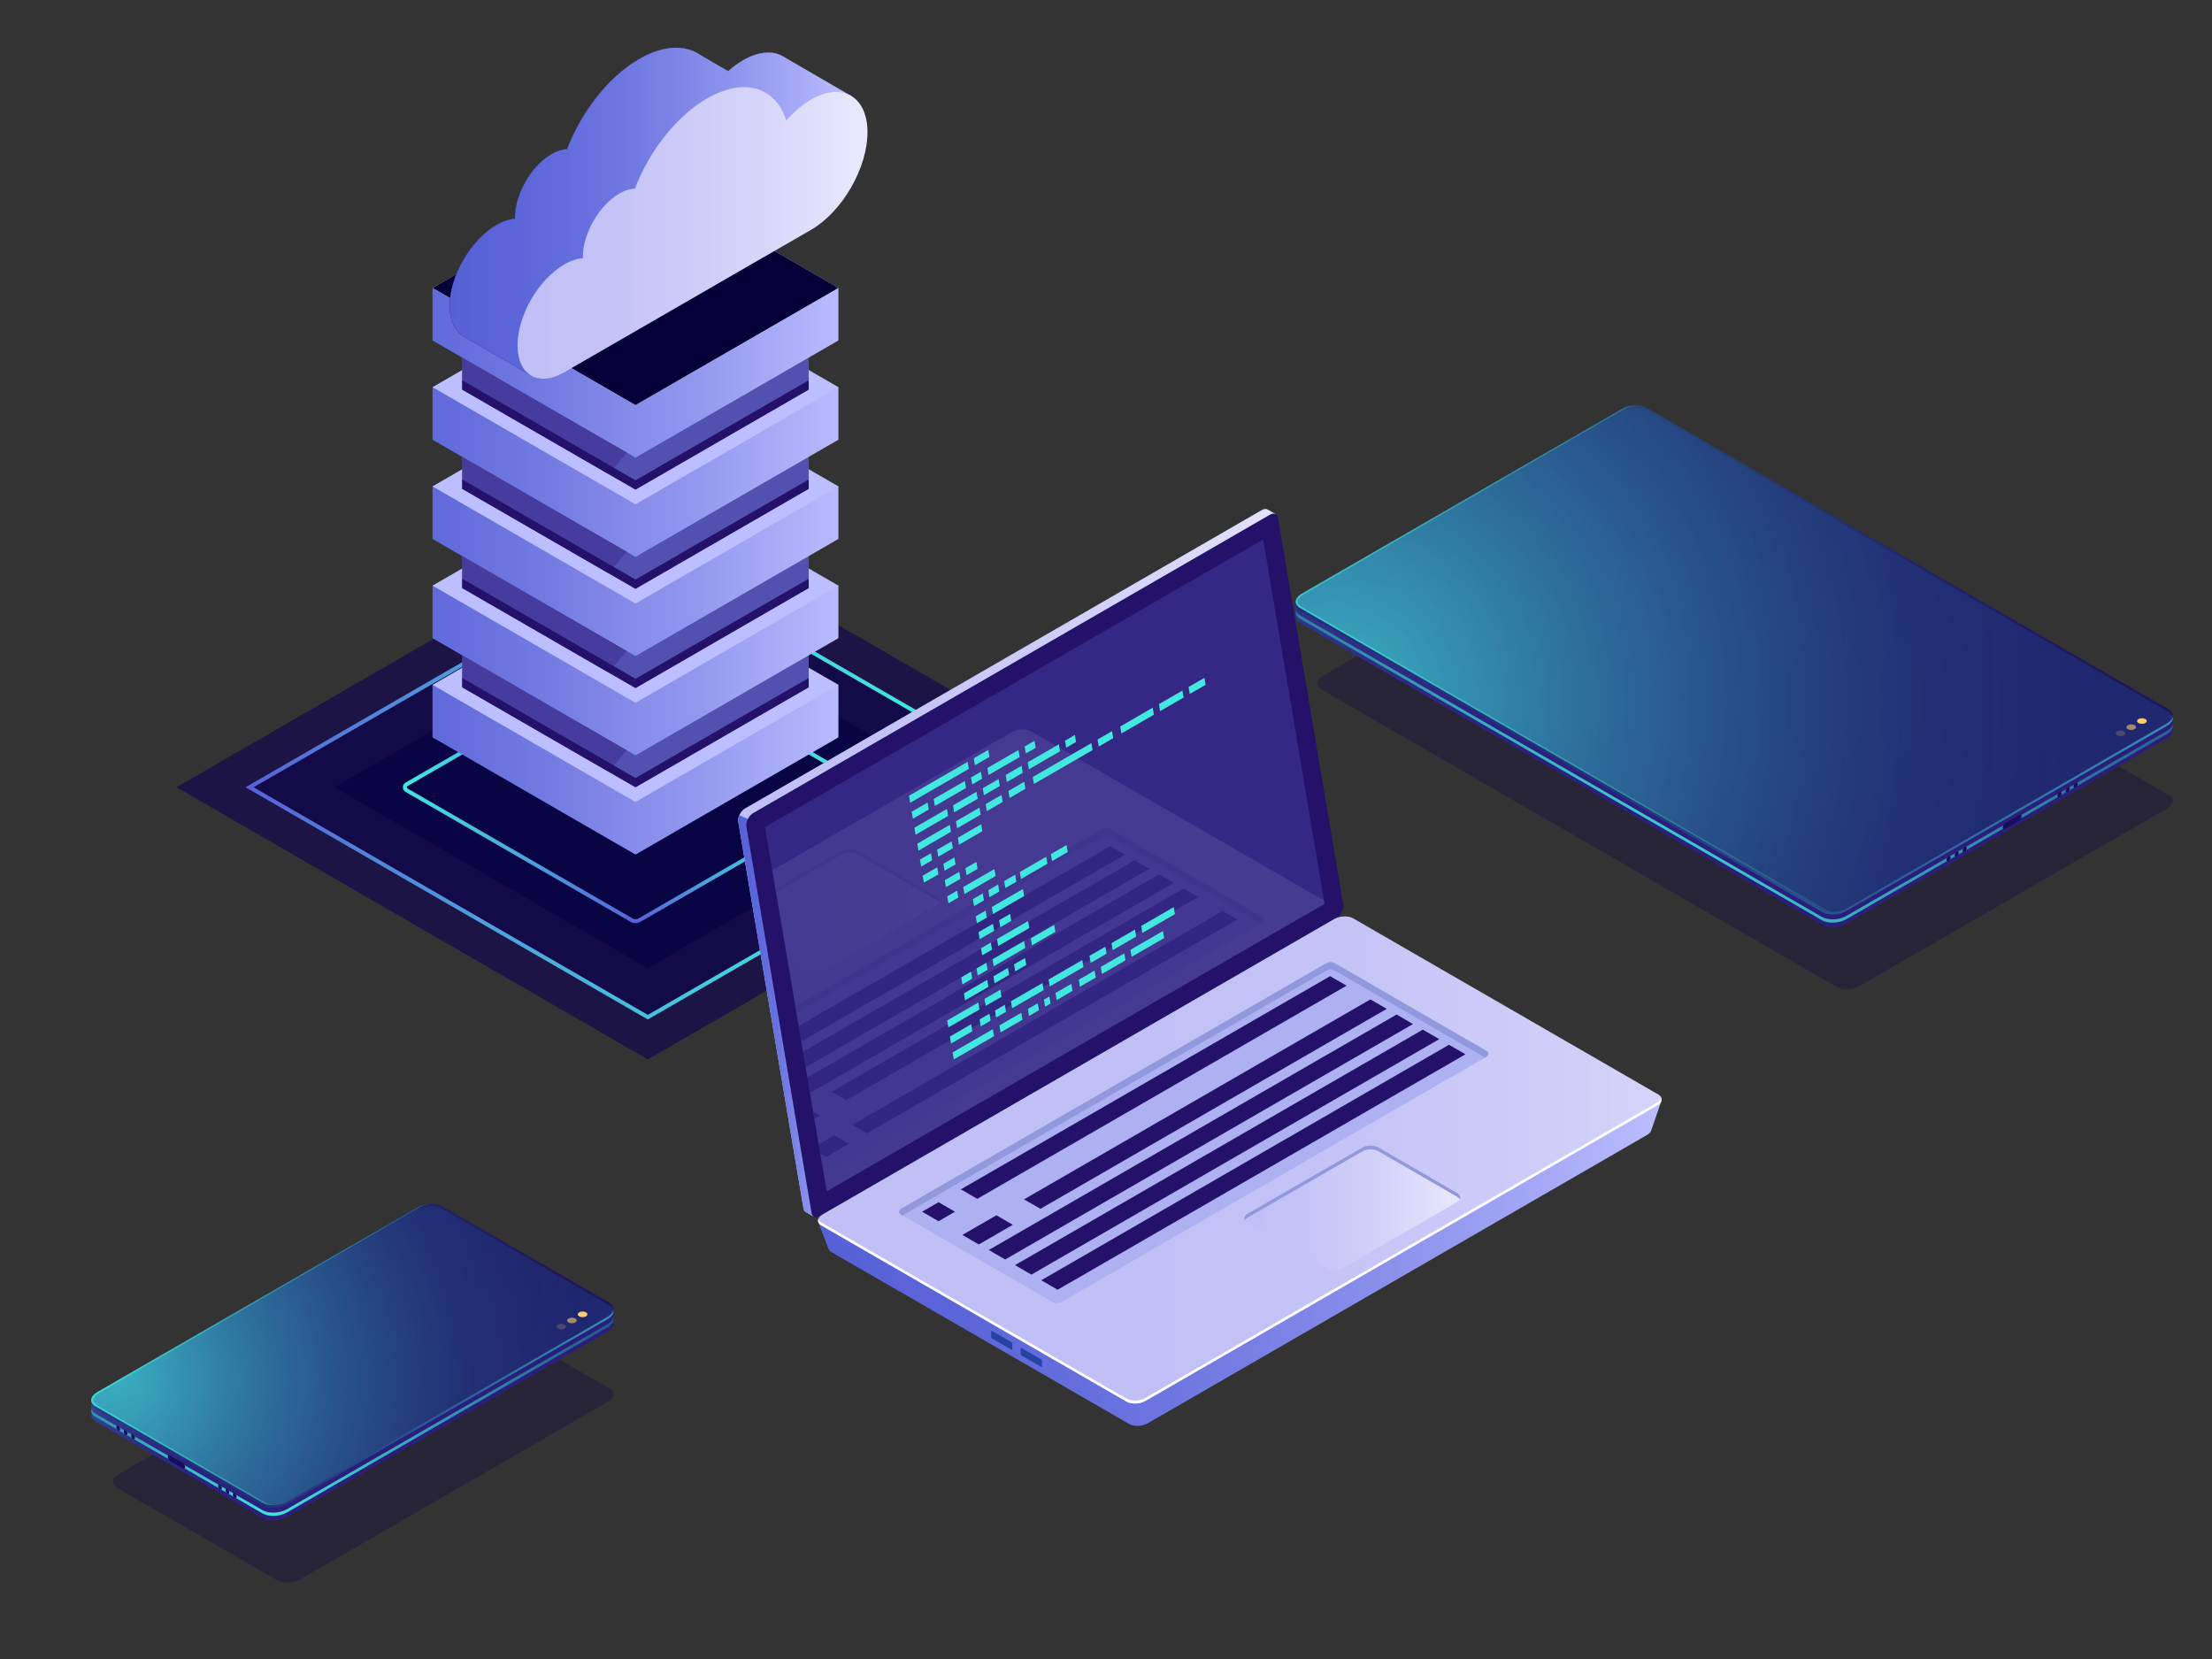 <?xml version="1.0" encoding="utf-8"?>
<!-- Generator: Adobe Illustrator 23.0.2, SVG Export Plug-In . SVG Version: 6.00 Build 0)  -->
<svg version="1.1" id="_x2014_ÎÓÈ_x5F_1" xmlns="http://www.w3.org/2000/svg" xmlns:xlink="http://www.w3.org/1999/xlink"
	 x="0px" y="0px" viewBox="0 0 600 450" style="enable-background:new 0 0 600 450;" xml:space="preserve">
<rect x="0" y="0" width="600" height="450" fill="#333333" stroke="none"/>
<style type="text/css">
	.st0{opacity:0.3;fill:#0B0244;enable-background:new    ;}
	.st1{fill:#312A91;}
	.st2{opacity:0.5;fill:url(#SVGID_1_);enable-background:new    ;}
	.st3{fill:url(#SVGID_2_);}
	.st4{opacity:0.7;fill:url(#SVGID_3_);enable-background:new    ;}
	.st5{opacity:0.4;}
	.st6{opacity:0.5;fill:url(#SVGID_4_);enable-background:new    ;}
	.st7{opacity:0.7;fill:url(#SVGID_5_);enable-background:new    ;}
	.st8{fill:#180D5B;}
	.st9{opacity:0.5;fill:url(#SVGID_6_);enable-background:new    ;}
	.st10{opacity:0.5;fill:url(#SVGID_7_);enable-background:new    ;}
	.st11{opacity:0.9;fill:url(#SVGID_8_);enable-background:new    ;}
	.st12{opacity:0.2;fill:#FCCC6B;enable-background:new    ;}
	.st13{opacity:0.6;fill:#FCCC6B;enable-background:new    ;}
	.st14{fill:#FCCC6B;}
	.st15{fill:#42E8E0;}
	.st16{opacity:0.67;}
	.st17{fill:#0F054C;}
	.st18{fill:url(#SVGID_9_);}
	.st19{opacity:0.9;}
	.st20{fill:#080344;}
	.st21{fill:url(#SVGID_10_);}
	.st22{fill:#BCBEFF;}
	.st23{fill:url(#SVGID_11_);}
	.st24{fill:#5351AF;}
	.st25{fill:url(#SVGID_12_);}
	.st26{fill:url(#SVGID_13_);}
	.st27{fill:url(#SVGID_14_);}
	.st28{fill:url(#SVGID_15_);}
	.st29{fill:#453C9E;}
	.st30{fill:#24126A;}
	.st31{fill:#FFFFFF;}
	.st32{fill:#050037;}
	.st33{fill:url(#SVGID_16_);}
	.st34{fill:url(#SVGID_17_);}
	.st35{fill:url(#SVGID_18_);}
	.st36{fill:url(#SVGID_19_);}
	.st37{opacity:0.5;fill:url(#SVGID_20_);enable-background:new    ;}
	.st38{fill:url(#SVGID_21_);}
	.st39{opacity:0.7;fill:url(#SVGID_22_);enable-background:new    ;}
	.st40{opacity:0.5;fill:url(#SVGID_23_);enable-background:new    ;}
	.st41{opacity:0.7;fill:url(#SVGID_24_);enable-background:new    ;}
	.st42{opacity:0.5;fill:url(#SVGID_25_);enable-background:new    ;}
	.st43{opacity:0.5;fill:url(#SVGID_26_);enable-background:new    ;}
	.st44{opacity:0.9;fill:url(#SVGID_27_);enable-background:new    ;}
	.st45{fill:url(#SVGID_28_);}
	.st46{fill:url(#SVGID_29_);}
	.st47{opacity:0.51;}
	.st48{fill:url(#SVGID_30_);}
	.st49{fill:url(#SVGID_31_);}
	.st50{fill:#2842A2;}
	.st51{fill:#ADB1F2;}
	.st52{fill:#9198DB;}
	.st53{fill:url(#SVGID_32_);}
	.st54{opacity:0.11;}
	.st55{clip-path:url(#SVGID_34_);}
	.st56{fill:url(#SVGID_35_);}
	.st57{fill:url(#SVGID_36_);}
</style>
<g>
	<path class="st0" d="M75.17,428.64L31.7,403.54c-1.62-0.94-1.41-2.58,0.46-3.66l83.32-48.11c1.87-1.08,4.71-1.21,6.33-0.27
		l43.47,25.09c1.62,0.94,1.41,2.58-0.46,3.66l-83.32,48.11C79.64,429.45,76.8,429.56,75.17,428.64z"/>
	<g>
		<path class="st1" d="M166.37,355.7l-5.78,1.02l-40.71-23.49c-1.69-0.99-4.66-0.86-6.61,0.28l-78.35,45.24l-10.17,1.78v3.31l0,0
			c-0.01,0.63,0.36,1.24,1.14,1.69l45.34,26.17c1.69,0.99,4.66,0.86,6.61-0.28l86.91-50.18c1.07-0.61,1.61-1.4,1.61-2.15l0,0V355.7
			L166.37,355.7z"/>
		
			<radialGradient id="SVGID_1_" cx="3.469" cy="723.594" r="111.432" gradientTransform="matrix(1 0 0 1 0 -340)" gradientUnits="userSpaceOnUse">
			<stop  offset="0" style="stop-color:#42E8E0"/>
			<stop  offset="0.016" style="stop-color:#40D8D7"/>
			<stop  offset="0.061" style="stop-color:#3AAFC0"/>
			<stop  offset="0.111" style="stop-color:#3589AC"/>
			<stop  offset="0.166" style="stop-color:#30699A"/>
			<stop  offset="0.227" style="stop-color:#2C4D8B"/>
			<stop  offset="0.296" style="stop-color:#29377F"/>
			<stop  offset="0.376" style="stop-color:#272675"/>
			<stop  offset="0.475" style="stop-color:#251B6F"/>
			<stop  offset="0.614" style="stop-color:#24146B"/>
			<stop  offset="1" style="stop-color:#24126A"/>
		</radialGradient>
		<path class="st2" d="M166.37,355.7l-5.78,1.02l-40.71-23.49c-1.69-0.99-4.66-0.86-6.61,0.28l-78.35,45.24l-10.17,1.78v3.31l0,0
			c-0.01,0.63,0.36,1.24,1.14,1.69l45.34,26.17c1.69,0.99,4.66,0.86,6.61-0.28l86.91-50.18c1.07-0.61,1.61-1.4,1.61-2.15l0,0V355.7
			L166.37,355.7z"/>
		
			<radialGradient id="SVGID_2_" cx="74.574" cy="756.02" r="197.469" gradientTransform="matrix(1 0 0 1 0 -340)" gradientUnits="userSpaceOnUse">
			<stop  offset="0" style="stop-color:#42E8E0"/>
			<stop  offset="0.102" style="stop-color:#3CCACE"/>
			<stop  offset="0.344" style="stop-color:#2F87A5"/>
			<stop  offset="0.564" style="stop-color:#255385"/>
			<stop  offset="0.753" style="stop-color:#1E2D6E"/>
			<stop  offset="0.905" style="stop-color:#1A1660"/>
			<stop  offset="1" style="stop-color:#180D5B"/>
		</radialGradient>
		<path class="st3" d="M164.76,359.19l-86.91,50.18c-1.95,1.12-4.92,1.24-6.61,0.28L25.9,383.47c-0.79-0.46-1.16-1.07-1.14-1.69l0,0
			v0.88l0,0c-0.01,0.63,0.36,1.24,1.14,1.69l45.34,26.17c1.69,0.99,4.66,0.86,6.61-0.28l86.91-50.18c1.07-0.61,1.61-1.4,1.61-2.15
			l0,0v-0.88l0,0C166.37,357.8,165.83,358.58,164.76,359.19z"/>
		<path class="st1" d="M71.25,408.3l-45.34-26.17c-1.69-0.99-1.49-2.69,0.47-3.81l86.91-50.18c1.95-1.12,4.92-1.24,6.61-0.28
			l45.34,26.17c1.69,0.99,1.49,2.69-0.47,3.81l-86.91,50.18C75.91,409.16,72.94,409.29,71.25,408.3z"/>
		
			<linearGradient id="SVGID_3_" gradientUnits="userSpaceOnUse" x1="24.77" y1="708.093" x2="166.387" y2="708.093" gradientTransform="matrix(1 0 0 1 0 -340)">
			<stop  offset="0" style="stop-color:#180D5B"/>
			<stop  offset="0.095" style="stop-color:#1A1660"/>
			<stop  offset="0.247" style="stop-color:#1E2D6E"/>
			<stop  offset="0.436" style="stop-color:#255385"/>
			<stop  offset="0.655" style="stop-color:#2F87A5"/>
			<stop  offset="0.898" style="stop-color:#3CCACE"/>
			<stop  offset="1" style="stop-color:#42E8E0"/>
		</linearGradient>
		<path class="st4" d="M71.25,408.3l-45.34-26.17c-1.69-0.99-1.49-2.69,0.47-3.81l86.91-50.18c1.95-1.12,4.92-1.24,6.61-0.28
			l45.34,26.17c1.69,0.99,1.49,2.69-0.47,3.81l-86.91,50.18C75.91,409.16,72.94,409.29,71.25,408.3z"/>
	</g>
	<g class="st5">
		
			<radialGradient id="SVGID_4_" cx="23.364" cy="722.203" r="57.008" gradientTransform="matrix(1 0 0 1 0 -340)" gradientUnits="userSpaceOnUse">
			<stop  offset="0" style="stop-color:#42E8E0"/>
			<stop  offset="0.102" style="stop-color:#3CCACE"/>
			<stop  offset="0.344" style="stop-color:#2F87A5"/>
			<stop  offset="0.564" style="stop-color:#255385"/>
			<stop  offset="0.753" style="stop-color:#1E2D6E"/>
			<stop  offset="0.905" style="stop-color:#1A1660"/>
			<stop  offset="1" style="stop-color:#180D5B"/>
		</radialGradient>
		<path class="st6" d="M166.37,355l-5.78,1.02l-40.71-23.49c-1.69-0.99-4.66-0.86-6.61,0.28l-78.35,45.24l-10.17,1.78v0.62l0,0
			c-0.01,0.63,0.36,1.24,1.14,1.69l45.34,26.17c1.69,0.99,4.66,0.86,6.61-0.28l86.91-50.18c1.07-0.61,1.61-1.4,1.61-2.15l0,0V355
			L166.37,355z"/>
		
			<radialGradient id="SVGID_5_" cx="26.557" cy="708.134" r="117.651" gradientTransform="matrix(1 0 0 1 0 -340)" gradientUnits="userSpaceOnUse">
			<stop  offset="0" style="stop-color:#42E8E0"/>
			<stop  offset="0.102" style="stop-color:#3CCACE"/>
			<stop  offset="0.344" style="stop-color:#2F87A5"/>
			<stop  offset="0.564" style="stop-color:#255385"/>
			<stop  offset="0.753" style="stop-color:#1E2D6E"/>
			<stop  offset="0.905" style="stop-color:#1A1660"/>
			<stop  offset="1" style="stop-color:#180D5B"/>
		</radialGradient>
		<path class="st7" d="M71.25,407.62l-45.34-26.17c-1.69-0.99-1.49-2.69,0.47-3.81l86.91-50.18c1.95-1.12,4.92-1.24,6.61-0.28
			l45.34,26.17c1.69,0.99,1.49,2.69-0.47,3.81l-86.91,50.18C75.91,408.48,72.94,408.59,71.25,407.62z"/>
		<path class="st1" d="M71.25,407.62l-45.34-26.17c-1.69-0.99-1.49-2.69,0.47-3.81l86.91-50.18c1.95-1.12,4.92-1.24,6.61-0.28
			l45.34,26.17c1.69,0.99,1.49,2.69-0.47,3.81l-86.91,50.18C75.91,408.48,72.94,408.59,71.25,407.62z"/>
	</g>
	<g>
		<g>
			<g>
				<path class="st8" d="M60.17,403.67c0,0.32-0.22,0.46-0.51,0.29c-0.28-0.17-0.51-0.56-0.51-0.89c0-0.32,0.22-0.46,0.51-0.29
					C59.96,402.95,60.17,403.33,60.17,403.67z"/>
				<path class="st8" d="M62.19,404.81c0,0.32-0.22,0.46-0.51,0.29c-0.28-0.17-0.51-0.56-0.51-0.89c0-0.32,0.22-0.46,0.51-0.29
					C61.95,404.09,62.19,404.49,62.19,404.81z"/>
				<path class="st8" d="M64.18,405.98c0,0.32-0.22,0.46-0.51,0.29c-0.28-0.17-0.51-0.56-0.51-0.89c0-0.32,0.22-0.46,0.51-0.29
					C63.97,405.26,64.18,405.65,64.18,405.98z"/>
			</g>
			<g>
				<path class="st8" d="M32.58,387.73c0,0.32-0.22,0.46-0.51,0.29c-0.28-0.17-0.51-0.56-0.51-0.89c0-0.32,0.22-0.46,0.51-0.29
					C32.34,387,32.58,387.4,32.58,387.73z"/>
				<path class="st8" d="M34.58,388.87c0,0.32-0.22,0.46-0.51,0.29c-0.28-0.17-0.51-0.56-0.51-0.89c0-0.32,0.22-0.46,0.51-0.29
					C34.35,388.17,34.58,388.55,34.58,388.87z"/>
				<path class="st8" d="M36.59,390.04c0,0.32-0.22,0.46-0.51,0.29c-0.28-0.17-0.51-0.56-0.51-0.89c0-0.32,0.22-0.46,0.51-0.29
					C36.36,389.31,36.59,389.72,36.59,390.04z"/>
			</g>
		</g>
	</g>
	
		<radialGradient id="SVGID_6_" cx="35.89" cy="713.783" r="96.283" gradientTransform="matrix(1 0 0 1 0 -340)" gradientUnits="userSpaceOnUse">
		<stop  offset="0" style="stop-color:#42E8E0"/>
		<stop  offset="0.102" style="stop-color:#3CCACE"/>
		<stop  offset="0.344" style="stop-color:#2F87A5"/>
		<stop  offset="0.564" style="stop-color:#255385"/>
		<stop  offset="0.753" style="stop-color:#1E2D6E"/>
		<stop  offset="0.905" style="stop-color:#1A1660"/>
		<stop  offset="1" style="stop-color:#180D5B"/>
	</radialGradient>
	<path class="st9" d="M71.25,407.62l-45.34-26.17c-1.69-0.99-1.49-2.69,0.47-3.81l86.91-50.18c1.95-1.12,4.92-1.24,6.61-0.28
		l45.34,26.17c1.69,0.99,1.49,2.69-0.47,3.81l-86.91,50.18C75.91,408.48,72.94,408.59,71.25,407.62z"/>
	
		<radialGradient id="SVGID_7_" cx="23.364" cy="714.275" r="136.098" gradientTransform="matrix(1 0 0 1 0 -340)" gradientUnits="userSpaceOnUse">
		<stop  offset="0" style="stop-color:#42E8E0"/>
		<stop  offset="0.102" style="stop-color:#3CCACE"/>
		<stop  offset="0.344" style="stop-color:#2F87A5"/>
		<stop  offset="0.564" style="stop-color:#255385"/>
		<stop  offset="0.753" style="stop-color:#1E2D6E"/>
		<stop  offset="0.905" style="stop-color:#1A1660"/>
		<stop  offset="1" style="stop-color:#180D5B"/>
	</radialGradient>
	<path class="st10" d="M71.25,407.62l-45.34-26.17c-1.69-0.99-1.49-2.69,0.47-3.81l86.91-50.18c1.95-1.12,4.92-1.24,6.61-0.28
		l45.34,26.17c1.69,0.99,1.49,2.69-0.47,3.81l-86.91,50.18C75.91,408.48,72.94,408.59,71.25,407.62z"/>
	
		<radialGradient id="SVGID_8_" cx="23.363" cy="713.783" r="181.831" gradientTransform="matrix(1 0 0 1 0 -340)" gradientUnits="userSpaceOnUse">
		<stop  offset="0" style="stop-color:#42E8E0"/>
		<stop  offset="0.102" style="stop-color:#3CCACE"/>
		<stop  offset="0.344" style="stop-color:#2F87A5"/>
		<stop  offset="0.564" style="stop-color:#255385"/>
		<stop  offset="0.753" style="stop-color:#1E2D6E"/>
		<stop  offset="0.905" style="stop-color:#1A1660"/>
		<stop  offset="1" style="stop-color:#180D5B"/>
	</radialGradient>
	<path class="st11" d="M72.04,407.59L26.7,381.42c-1.84-1.1-2.16-2.28,0.47-3.81l86.91-50.18c0.89-0.51,1.97-0.8,3.05-0.9
		c-1.33-0.01-2.73,0.3-3.82,0.93L26.4,377.64c-1.95,1.12-2.16,2.84-0.47,3.81l45.34,26.17c0.93,0.55,2.25,0.74,3.57,0.62
		C73.78,408.24,72.78,408.01,72.04,407.59z"/>
	<path class="st8" d="M50.19,397.89L50.19,397.89c0,0.41-0.25,0.58-0.55,0.42l-3.57-2.06c-0.3-0.18-0.55-0.63-0.55-1.04l0,0
		c0-0.41,0.25-0.58,0.55-0.42l3.57,2.06C49.94,397.02,50.19,397.5,50.19,397.89z"/>
	<g>
		<path class="st12" d="M153.16,359.32c0.51,0.29,0.51,0.77,0,1.08c-0.51,0.29-1.35,0.29-1.85,0c-0.51-0.29-0.51-0.77,0-1.08
			C151.81,359.03,152.64,359.03,153.16,359.32z"/>
		<path class="st13" d="M156.05,357.64c0.51,0.29,0.51,0.77,0,1.08c-0.51,0.29-1.35,0.29-1.85,0c-0.51-0.29-0.51-0.77,0-1.08
			C154.71,357.35,155.53,357.35,156.05,357.64z"/>
		<path class="st14" d="M158.95,355.98c0.51,0.29,0.51,0.77,0,1.08c-0.51,0.29-1.35,0.29-1.85,0c-0.51-0.29-0.51-0.77,0-1.08
			C157.6,355.66,158.44,355.66,158.95,355.98z"/>
	</g>
</g>
<path class="st15" d="M477.03,192.39c-4.8,0-9.61-1.05-13.26-3.16c-3.67-2.12-5.7-4.98-5.7-8.06c0-3.07,2.02-5.93,5.7-8.06
	c7.32-4.23,19.22-4.23,26.52,0c3.67,2.12,5.7,4.98,5.7,8.06c0,3.07-2.02,5.93-5.7,8.06C486.64,191.34,481.85,192.39,477.03,192.39z
	 M477.03,171.32c-4.54,0-9.11,1-12.58,3c-3.22,1.85-5,4.3-5,6.87c0,2.56,1.78,4.99,5,6.87c6.93,4,18.2,4,25.13,0
	c3.22-1.85,5-4.3,5-6.87c0-2.56-1.78-4.99-5-6.87C486.14,172.33,481.58,171.32,477.03,171.32z"/>
<g>
	<g>
		<g class="st16">
			<polygon class="st17" points="175.71,287.36 47.87,213.54 175.71,139.73 303.57,213.54 			"/>
		</g>
		<g class="st16">
			<polygon class="st17" points="175.71,275.92 67.69,213.54 175.71,151.19 283.74,213.54 			"/>
		</g>
		<g>
			
				<linearGradient id="SVGID_9_" gradientUnits="userSpaceOnUse" x1="66.6" y1="553.543" x2="284.793" y2="553.543" gradientTransform="matrix(1 0 0 1 0 -340)">
				<stop  offset="0" style="stop-color:#5761D7"/>
				<stop  offset="0.073" style="stop-color:#5472D8"/>
				<stop  offset="0.279" style="stop-color:#4E9CDB"/>
				<stop  offset="0.48" style="stop-color:#49BDDD"/>
				<stop  offset="0.671" style="stop-color:#45D5DF"/>
				<stop  offset="0.849" style="stop-color:#43E3E0"/>
				<stop  offset="1" style="stop-color:#42E8E0"/>
			</linearGradient>
			<path class="st18" d="M175.71,276.54l-0.27-0.17L66.6,213.54l109.1-63l0.27,0.17l108.83,62.84L175.71,276.54z M68.78,213.54
				l106.94,61.74l106.94-61.74L175.72,151.8L68.78,213.54z"/>
		</g>
		<g class="st19">
			<polygon class="st20" points="175.71,262.61 90.73,213.54 175.71,164.48 260.69,213.54 			"/>
		</g>
	</g>
	<g>
		<g>
			<g>
				
					<linearGradient id="SVGID_10_" gradientUnits="userSpaceOnUse" x1="109.287" y1="553.712" x2="235.481" y2="553.712" gradientTransform="matrix(1 0 0 1 0 -340)">
					<stop  offset="0" style="stop-color:#42E8E0"/>
					<stop  offset="0.507" style="stop-color:#5761D7"/>
					<stop  offset="0.543" style="stop-color:#5472D8"/>
					<stop  offset="0.645" style="stop-color:#4E9CDB"/>
					<stop  offset="0.744" style="stop-color:#49BDDD"/>
					<stop  offset="0.838" style="stop-color:#45D5DF"/>
					<stop  offset="0.926" style="stop-color:#43E3E0"/>
					<stop  offset="1" style="stop-color:#42E8E0"/>
				</linearGradient>
				<path class="st21" d="M172.38,250.4c-0.46,0-0.94-0.11-1.35-0.36l-61.03-35.24c-0.44-0.25-0.72-0.72-0.72-1.26
					c0-0.52,0.27-1,0.72-1.26l60-34.64c1.47-0.85,3.29-0.85,4.75,0l60,34.64c0.44,0.27,0.72,0.72,0.72,1.26c0,0.52-0.27,1-0.72,1.26
					l-61.03,35.24C173.3,250.29,172.84,250.4,172.38,250.4z M172.37,178.1c-0.63,0-1.27,0.17-1.83,0.5l-59.99,34.64
					c-0.18,0.1-0.18,0.25-0.18,0.32c0,0.06,0.03,0.23,0.18,0.32l61.03,35.24c0.5,0.29,1.12,0.29,1.61,0l61.03-35.24
					c0.18-0.1,0.18-0.25,0.18-0.32c0-0.06-0.03-0.23-0.18-0.32l-60-34.64C173.64,178.26,173.02,178.1,172.37,178.1z"/>
				<g>
					<polygon class="st22" points="172.38,226.9 125.39,199.77 172.37,172.65 219.36,199.77 					"/>
				</g>
				<g>
					
						<linearGradient id="SVGID_11_" gradientUnits="userSpaceOnUse" x1="90.109" y1="548.776" x2="231.188" y2="548.776" gradientTransform="matrix(1 0 0 1 0 -340)">
						<stop  offset="0" style="stop-color:#5761D7"/>
						<stop  offset="0.165" style="stop-color:#5E67DA"/>
						<stop  offset="0.405" style="stop-color:#727AE2"/>
						<stop  offset="0.692" style="stop-color:#9297EE"/>
						<stop  offset="1" style="stop-color:#BCBEFF"/>
					</linearGradient>
					<polygon class="st23" points="227.42,185.76 227.42,200.01 172.38,231.8 117.32,200.01 117.32,185.76 					"/>
					<polygon class="st22" points="172.38,217.54 117.32,185.76 172.37,153.97 227.42,185.76 					"/>
				</g>
				<g>
					<polygon class="st22" points="172.38,199.99 125.39,172.85 172.37,145.72 219.36,172.85 					"/>
					<polygon class="st24" points="219.36,172.85 219.36,186.42 172.38,213.54 125.39,186.42 125.39,172.85 					"/>
				</g>
				<g>
					
						<linearGradient id="SVGID_12_" gradientUnits="userSpaceOnUse" x1="90.109" y1="521.867" x2="231.188" y2="521.867" gradientTransform="matrix(1 0 0 1 0 -340)">
						<stop  offset="0" style="stop-color:#5761D7"/>
						<stop  offset="0.165" style="stop-color:#5E67DA"/>
						<stop  offset="0.405" style="stop-color:#727AE2"/>
						<stop  offset="0.692" style="stop-color:#9297EE"/>
						<stop  offset="1" style="stop-color:#BCBEFF"/>
					</linearGradient>
					<polygon class="st25" points="227.42,158.85 227.42,173.1 172.38,204.89 117.32,173.1 117.32,158.85 					"/>
					<polygon class="st22" points="172.38,190.63 117.32,158.85 172.37,127.07 227.42,158.85 					"/>
				</g>
				<g>
					<polygon class="st22" points="172.38,173.06 125.39,145.94 172.37,118.81 219.36,145.94 					"/>
					<polygon class="st24" points="219.36,145.94 219.36,159.51 172.38,186.63 125.39,159.5 125.39,145.94 					"/>
				</g>
				<g>
					
						<linearGradient id="SVGID_13_" gradientUnits="userSpaceOnUse" x1="90.109" y1="494.945" x2="231.188" y2="494.945" gradientTransform="matrix(1 0 0 1 0 -340)">
						<stop  offset="0" style="stop-color:#5761D7"/>
						<stop  offset="0.165" style="stop-color:#5E67DA"/>
						<stop  offset="0.405" style="stop-color:#727AE2"/>
						<stop  offset="0.692" style="stop-color:#9297EE"/>
						<stop  offset="1" style="stop-color:#BCBEFF"/>
					</linearGradient>
					<polygon class="st26" points="227.42,131.93 227.42,146.18 172.38,177.96 117.32,146.18 117.32,131.93 					"/>
					<polygon class="st22" points="172.38,163.71 117.32,131.93 172.37,100.14 227.42,131.93 					"/>
				</g>
				<g>
					<polygon class="st22" points="172.38,146.16 125.39,119.02 172.37,91.89 219.36,119.02 					"/>
					<polygon class="st24" points="219.36,119.02 219.36,132.59 172.38,159.71 125.39,132.59 125.39,119.02 					"/>
				</g>
				<g>
					
						<linearGradient id="SVGID_14_" gradientUnits="userSpaceOnUse" x1="90.109" y1="468.036" x2="231.188" y2="468.036" gradientTransform="matrix(1 0 0 1 0 -340)">
						<stop  offset="0" style="stop-color:#5761D7"/>
						<stop  offset="0.165" style="stop-color:#5E67DA"/>
						<stop  offset="0.405" style="stop-color:#727AE2"/>
						<stop  offset="0.692" style="stop-color:#9297EE"/>
						<stop  offset="1" style="stop-color:#BCBEFF"/>
					</linearGradient>
					<polygon class="st27" points="227.42,105.02 227.42,119.27 172.38,151.05 117.32,119.27 117.32,105.02 					"/>
					<polygon class="st22" points="172.38,136.8 117.32,105.02 172.37,73.23 227.42,105.02 					"/>
				</g>
				<g>
					<polygon class="st22" points="172.38,119.23 125.39,92.11 172.37,64.98 219.36,92.11 					"/>
					<polygon class="st24" points="219.36,92.11 219.36,105.68 172.38,132.8 125.39,105.68 125.39,92.11 					"/>
				</g>
				<g>
					
						<linearGradient id="SVGID_15_" gradientUnits="userSpaceOnUse" x1="90.109" y1="441.114" x2="231.188" y2="441.114" gradientTransform="matrix(1 0 0 1 0 -340)">
						<stop  offset="0" style="stop-color:#5761D7"/>
						<stop  offset="0.165" style="stop-color:#5E67DA"/>
						<stop  offset="0.405" style="stop-color:#727AE2"/>
						<stop  offset="0.692" style="stop-color:#9297EE"/>
						<stop  offset="1" style="stop-color:#BCBEFF"/>
					</linearGradient>
					<polygon class="st28" points="227.42,78.1 227.42,92.35 172.38,124.13 117.32,92.35 117.32,78.1 					"/>
					<polygon class="st22" points="172.38,109.88 117.32,78.1 172.37,46.31 227.42,78.1 					"/>
				</g>
				<polygon class="st29" points="170.02,122.78 165.07,128.59 125.39,105.68 125.39,97.01 				"/>
				<polygon class="st29" points="170.02,149.68 165.07,155.5 125.39,132.59 125.39,123.92 				"/>
				<polygon class="st29" points="170.02,176.59 165.07,182.42 125.39,159.5 125.39,150.84 				"/>
				<polygon class="st29" points="170.02,203.52 165.07,209.33 125.39,186.42 125.39,177.75 				"/>
				<polygon class="st30" points="125.39,103.15 125.39,105.68 172.38,132.8 219.36,105.68 219.36,103.15 172.38,130.28 				"/>
				<polygon class="st30" points="125.39,130.06 125.39,132.59 172.38,159.71 219.36,132.59 219.36,130.06 172.38,157.2 				"/>
				<polygon class="st30" points="125.39,156.98 125.39,159.51 172.38,186.63 219.36,159.51 219.36,156.98 172.38,184.11 				"/>
				<polygon class="st30" points="125.39,183.89 125.39,186.42 172.38,213.54 219.36,186.42 219.36,183.89 172.38,211.03 				"/>
				<polygon class="st31" points="172.38,109.13 117.97,77.73 117.32,78.1 172.38,109.88 227.42,78.1 226.79,77.73 				"/>
				<g>
					<polygon class="st32" points="172.38,109.88 117.32,78.1 172.37,46.31 227.42,78.1 					"/>
				</g>
			</g>
		</g>
	</g>
</g>
<g>
	<g>
		
			<linearGradient id="SVGID_16_" gradientUnits="userSpaceOnUse" x1="-19.033" y1="10.372" x2="90.572" y2="10.372" gradientTransform="matrix(0.866 -0.5 0 1.155 138.45 50.171)">
			<stop  offset="0" style="stop-color:#5761D7"/>
			<stop  offset="0.178" style="stop-color:#5C66D9"/>
			<stop  offset="0.388" style="stop-color:#6A73DF"/>
			<stop  offset="0.613" style="stop-color:#8289E8"/>
			<stop  offset="0.849" style="stop-color:#A3A7F5"/>
			<stop  offset="1" style="stop-color:#BCBEFF"/>
		</linearGradient>
		<path class="st33" d="M201.56,16.34c-2.4,1.38-4.67,3.35-6.7,5.65c-2.81-9.02-11.37-11.82-21.5-5.97
			c-8.38,4.84-15.69,14.36-19.55,24.45c-1.28,0.04-2.7,0.46-4.21,1.33c-5.47,3.15-9.9,10.83-9.9,17.15c0,0.14,0.01,0.25,0.03,0.39
			c-1.56,0.1-3.29,0.66-5.09,1.7c-6.99,4.05-12.67,13.86-12.67,21.95c0,8.07,5.67,11.35,12.67,7.31l66.96-38.65
			c8.44-4.87,15.3-16.73,15.3-26.48S210.02,11.48,201.56,16.34z"/>
		
			<radialGradient id="SVGID_17_" cx="144.251" cy="383.185" r="45.275" fx="101.554" fy="368.123" gradientTransform="matrix(1 0 0 1 0 -340)" gradientUnits="userSpaceOnUse">
			<stop  offset="0" style="stop-color:#2B237C"/>
			<stop  offset="1" style="stop-color:#180D5B"/>
		</radialGradient>
		<path class="st34" d="M201.56,16.34c-1.4,0.8-2.73,1.8-4.02,2.94l-7.49-4.33l0,0c-4.11-2.89-10.07-2.77-16.69,1.07
			c-8.38,4.84-15.69,14.36-19.55,24.45c-1.28,0.04-2.7,0.46-4.21,1.33c-5.47,3.15-9.9,10.83-9.9,17.15c0,0.14,0.01,0.25,0.03,0.39
			c-1.56,0.1-3.29,0.66-5.09,1.7c-6.99,4.05-12.67,13.86-12.67,21.95c0,4,1.4,6.82,3.66,8.16h-0.01l0.05,0.04c0,0,0.01,0,0.01,0.01
			l18.34,10.65l4-19.27l53.56-30.92c8.44-4.87,15.3-16.73,15.3-26.48C216.86,15.42,210.02,11.48,201.56,16.34z"/>
		
			<linearGradient id="SVGID_18_" gradientUnits="userSpaceOnUse" x1="121.954" y1="397.391" x2="231.038" y2="397.391" gradientTransform="matrix(1 0 0 1 0 -340)">
			<stop  offset="0" style="stop-color:#5761D7"/>
			<stop  offset="0.178" style="stop-color:#5C66D9"/>
			<stop  offset="0.388" style="stop-color:#6A73DF"/>
			<stop  offset="0.613" style="stop-color:#8289E8"/>
			<stop  offset="0.849" style="stop-color:#A3A7F5"/>
			<stop  offset="1" style="stop-color:#BCBEFF"/>
		</linearGradient>
		<path class="st35" d="M231.04,26.12l-18.58-10.8l0,0c-2.78-1.65-6.63-1.45-10.9,1.02c-1.4,0.8-2.73,1.8-4.02,2.94l-7.49-4.33l0,0
			c-4.11-2.89-10.07-2.77-16.69,1.07c-8.38,4.84-15.69,14.36-19.55,24.45c-1.28,0.04-2.7,0.46-4.21,1.33
			c-5.47,3.15-9.9,10.83-9.9,17.15c0,0.14,0.01,0.25,0.03,0.39c-1.56,0.1-3.29,0.66-5.09,1.7c-6.99,4.05-12.67,13.86-12.67,21.95
			c0,4,1.4,6.82,3.66,8.16h-0.01l0.05,0.04c0,0,0.01,0,0.01,0.01L144,101.84l4-19.27l53.56-30.92c6.84-3.95,12.63-12.49,14.58-20.78
			L231.04,26.12z"/>
		
			<linearGradient id="SVGID_19_" gradientUnits="userSpaceOnUse" x1="2.219" y1="28.831" x2="111.825" y2="28.831" gradientTransform="matrix(0.866 -0.5 0 1.155 138.45 50.171)">
			<stop  offset="0" style="stop-color:#C0BFF6"/>
			<stop  offset="0.294" style="stop-color:#C5C4F7"/>
			<stop  offset="0.64" style="stop-color:#D3D2F9"/>
			<stop  offset="1" style="stop-color:#E9E9FD"/>
		</linearGradient>
		<path class="st36" d="M219.97,27.03c-2.4,1.38-4.67,3.35-6.7,5.65c-2.81-9.02-11.37-11.82-21.5-5.97
			c-8.38,4.84-15.69,14.36-19.55,24.45c-1.28,0.04-2.7,0.46-4.21,1.33c-5.47,3.15-9.9,10.83-9.9,17.15c0,0.14,0.01,0.25,0.03,0.39
			c-1.56,0.1-3.29,0.66-5.09,1.7c-6.99,4.05-12.67,13.86-12.67,21.95c0,8.07,5.67,11.35,12.67,7.31L220,62.34
			c8.44-4.87,15.3-16.73,15.3-26.48S228.41,22.15,219.97,27.03z"/>
	</g>
</g>
<g>
	<path class="st0" d="M498.14,267.69l-139.75-80.71c-1.62-0.94-1.41-2.58,0.46-3.66l83.32-48.11c1.87-1.08,4.71-1.21,6.33-0.27
		l139.74,80.71c1.62,0.94,1.42,2.58-0.46,3.66l-83.32,48.11C502.61,268.51,499.77,268.63,498.14,267.69z"/>
	<g>
		<path class="st1" d="M589.34,194.75l-5.78,1.02l-136.98-79.12c-1.69-0.99-4.66-0.86-6.61,0.28l-78.35,45.24l-10.17,1.78v3.31l0,0
			c-0.01,0.63,0.36,1.24,1.14,1.69l141.6,81.79c1.69,0.99,4.66,0.86,6.61-0.28l86.91-50.18c1.07-0.61,1.61-1.4,1.61-2.15l0,0v-3.38
			h0.01V194.75z"/>
		
			<radialGradient id="SVGID_20_" cx="315.681" cy="542.619" r="187.246" gradientTransform="matrix(1 0 0 1 0 -340)" gradientUnits="userSpaceOnUse">
			<stop  offset="0" style="stop-color:#42E8E0"/>
			<stop  offset="0.016" style="stop-color:#40D8D7"/>
			<stop  offset="0.061" style="stop-color:#3AAFC0"/>
			<stop  offset="0.111" style="stop-color:#3589AC"/>
			<stop  offset="0.166" style="stop-color:#30699A"/>
			<stop  offset="0.227" style="stop-color:#2C4D8B"/>
			<stop  offset="0.296" style="stop-color:#29377F"/>
			<stop  offset="0.376" style="stop-color:#272675"/>
			<stop  offset="0.475" style="stop-color:#251B6F"/>
			<stop  offset="0.614" style="stop-color:#24146B"/>
			<stop  offset="1" style="stop-color:#24126A"/>
		</radialGradient>
		<path class="st37" d="M589.34,194.75l-5.78,1.02l-136.98-79.12c-1.69-0.99-4.66-0.86-6.61,0.28l-78.35,45.24l-10.17,1.78v3.31l0,0
			c-0.01,0.63,0.36,1.24,1.14,1.69l141.6,81.79c1.69,0.99,4.66,0.86,6.61-0.28l86.91-50.18c1.07-0.61,1.61-1.4,1.61-2.15l0,0v-3.38
			h0.01V194.75z"/>
		
			<radialGradient id="SVGID_21_" cx="435.127" cy="597.853" r="331.659" gradientTransform="matrix(1 0 0 1 0 -340)" gradientUnits="userSpaceOnUse">
			<stop  offset="0" style="stop-color:#42E8E0"/>
			<stop  offset="0.102" style="stop-color:#3CCACE"/>
			<stop  offset="0.344" style="stop-color:#2F87A5"/>
			<stop  offset="0.564" style="stop-color:#255385"/>
			<stop  offset="0.753" style="stop-color:#1E2D6E"/>
			<stop  offset="0.905" style="stop-color:#1A1660"/>
			<stop  offset="1" style="stop-color:#180D5B"/>
		</radialGradient>
		<path class="st38" d="M587.73,198.27l-86.91,50.18c-1.95,1.12-4.92,1.24-6.61,0.28l-141.6-81.79c-0.79-0.46-1.16-1.07-1.14-1.69
			l0,0v0.88l0,0c-0.01,0.63,0.36,1.24,1.14,1.69l141.6,81.79c1.69,0.99,4.66,0.86,6.61-0.28l86.91-50.18
			c1.07-0.61,1.61-1.4,1.61-2.15l0,0v-0.88l0,0C589.34,196.85,588.8,197.64,587.73,198.27z"/>
		<path class="st1" d="M494.22,247.37l-141.6-81.79c-1.69-0.99-1.49-2.69,0.47-3.81L440,111.59c1.95-1.12,4.92-1.24,6.61-0.28
			l141.6,81.79c1.69,0.99,1.49,2.69-0.47,3.81l-86.91,50.18C498.88,248.23,495.91,248.36,494.22,247.37z"/>
		
			<linearGradient id="SVGID_22_" gradientUnits="userSpaceOnUse" x1="351.475" y1="519.349" x2="589.355" y2="519.349" gradientTransform="matrix(1 0 0 1 0 -340)">
			<stop  offset="0" style="stop-color:#180D5B"/>
			<stop  offset="0.095" style="stop-color:#1A1660"/>
			<stop  offset="0.247" style="stop-color:#1E2D6E"/>
			<stop  offset="0.436" style="stop-color:#255385"/>
			<stop  offset="0.655" style="stop-color:#2F87A5"/>
			<stop  offset="0.898" style="stop-color:#3CCACE"/>
			<stop  offset="1" style="stop-color:#42E8E0"/>
		</linearGradient>
		<path class="st39" d="M494.22,247.37l-141.6-81.79c-1.69-0.99-1.49-2.69,0.47-3.81L440,111.59c1.95-1.12,4.92-1.24,6.61-0.28
			l141.6,81.79c1.69,0.99,1.49,2.69-0.47,3.81l-86.91,50.18C498.88,248.23,495.91,248.36,494.22,247.37z"/>
	</g>
	<g class="st5">
		
			<radialGradient id="SVGID_23_" cx="349.102" cy="541.963" r="95.846" gradientTransform="matrix(1 0 0 1 0 -340)" gradientUnits="userSpaceOnUse">
			<stop  offset="0" style="stop-color:#42E8E0"/>
			<stop  offset="0.102" style="stop-color:#3CCACE"/>
			<stop  offset="0.344" style="stop-color:#2F87A5"/>
			<stop  offset="0.564" style="stop-color:#255385"/>
			<stop  offset="0.753" style="stop-color:#1E2D6E"/>
			<stop  offset="0.905" style="stop-color:#1A1660"/>
			<stop  offset="1" style="stop-color:#180D5B"/>
		</radialGradient>
		<path class="st40" d="M589.34,194.07l-5.78,1.02l-136.98-79.12c-1.69-0.99-4.66-0.86-6.61,0.28l-78.35,45.24l-10.17,1.78v0.62l0,0
			c-0.01,0.63,0.36,1.24,1.14,1.69l141.6,81.79c1.69,0.99,4.66,0.86,6.61-0.28l86.91-50.18c1.07-0.61,1.61-1.4,1.61-2.15l0,0v-0.7
			H589.34z"/>
		
			<radialGradient id="SVGID_24_" cx="354.466" cy="519.892" r="197.638" gradientTransform="matrix(1 0 0 1 0 -340)" gradientUnits="userSpaceOnUse">
			<stop  offset="0" style="stop-color:#42E8E0"/>
			<stop  offset="0.102" style="stop-color:#3CCACE"/>
			<stop  offset="0.344" style="stop-color:#2F87A5"/>
			<stop  offset="0.564" style="stop-color:#255385"/>
			<stop  offset="0.753" style="stop-color:#1E2D6E"/>
			<stop  offset="0.905" style="stop-color:#1A1660"/>
			<stop  offset="1" style="stop-color:#180D5B"/>
		</radialGradient>
		<path class="st41" d="M494.22,246.67l-141.6-81.79c-1.69-0.99-1.49-2.69,0.47-3.81L440,110.89c1.95-1.12,4.92-1.24,6.61-0.28
			l141.6,81.79c1.69,0.99,1.49,2.69-0.47,3.81l-86.91,50.18C498.88,247.53,495.91,247.66,494.22,246.67z"/>
		<path class="st1" d="M494.22,246.67l-141.6-81.79c-1.69-0.99-1.49-2.69,0.47-3.81L440,110.89c1.95-1.12,4.92-1.24,6.61-0.28
			l141.6,81.79c1.69,0.99,1.49,2.69-0.47,3.81l-86.91,50.18C498.88,247.53,495.91,247.66,494.22,246.67z"/>
	</g>
	
		<radialGradient id="SVGID_25_" cx="370.145" cy="529.384" r="161.742" gradientTransform="matrix(1 0 0 1 0 -340)" gradientUnits="userSpaceOnUse">
		<stop  offset="0" style="stop-color:#42E8E0"/>
		<stop  offset="0.102" style="stop-color:#3CCACE"/>
		<stop  offset="0.344" style="stop-color:#2F87A5"/>
		<stop  offset="0.564" style="stop-color:#255385"/>
		<stop  offset="0.753" style="stop-color:#1E2D6E"/>
		<stop  offset="0.905" style="stop-color:#1A1660"/>
		<stop  offset="1" style="stop-color:#180D5B"/>
	</radialGradient>
	<path class="st42" d="M494.22,246.67l-141.6-81.79c-1.69-0.99-1.49-2.69,0.47-3.81L440,110.89c1.95-1.12,4.92-1.24,6.61-0.28
		l141.6,81.79c1.69,0.99,1.49,2.69-0.47,3.81l-86.91,50.18C498.88,247.53,495.91,247.66,494.22,246.67z"/>
	
		<radialGradient id="SVGID_26_" cx="349.103" cy="530.21" r="228.625" gradientTransform="matrix(1 0 0 1 0 -340)" gradientUnits="userSpaceOnUse">
		<stop  offset="0" style="stop-color:#42E8E0"/>
		<stop  offset="0.102" style="stop-color:#3CCACE"/>
		<stop  offset="0.344" style="stop-color:#2F87A5"/>
		<stop  offset="0.564" style="stop-color:#255385"/>
		<stop  offset="0.753" style="stop-color:#1E2D6E"/>
		<stop  offset="0.905" style="stop-color:#1A1660"/>
		<stop  offset="1" style="stop-color:#180D5B"/>
	</radialGradient>
	<path class="st43" d="M494.22,246.67l-141.6-81.79c-1.69-0.99-1.49-2.69,0.47-3.81L440,110.89c1.95-1.12,4.92-1.24,6.61-0.28
		l141.6,81.79c1.69,0.99,1.49,2.69-0.47,3.81l-86.91,50.18C498.88,247.53,495.91,247.66,494.22,246.67z"/>
	
		<radialGradient id="SVGID_27_" cx="349.236" cy="529.383" r="290.243" gradientTransform="matrix(1 0 0 1 0 -340)" gradientUnits="userSpaceOnUse">
		<stop  offset="0" style="stop-color:#42E8E0"/>
		<stop  offset="0.102" style="stop-color:#3CCACE"/>
		<stop  offset="0.344" style="stop-color:#2F87A5"/>
		<stop  offset="0.564" style="stop-color:#255385"/>
		<stop  offset="0.753" style="stop-color:#1E2D6E"/>
		<stop  offset="0.905" style="stop-color:#1A1660"/>
		<stop  offset="1" style="stop-color:#180D5B"/>
	</radialGradient>
	<path class="st44" d="M495.01,246.64l-141.6-81.79c-1.84-1.1-2.16-2.28,0.47-3.81l86.91-50.18c0.89-0.51,1.97-0.8,3.05-0.9
		c-1.33-0.01-2.73,0.3-3.82,0.93l-86.91,50.18c-1.95,1.12-2.16,2.84-0.47,3.81l141.6,81.79c0.93,0.55,2.25,0.74,3.57,0.62
		C496.75,247.29,495.74,247.08,495.01,246.64z"/>
	<g>
		<path class="st12" d="M576.13,198.37c0.51,0.29,0.51,0.77,0,1.08s-1.35,0.29-1.85,0s-0.51-0.77,0-1.08
			C574.78,198.07,575.61,198.08,576.13,198.37z"/>
		<path class="st13" d="M579.02,196.71c0.51,0.29,0.51,0.77,0,1.08c-0.51,0.29-1.35,0.29-1.85,0s-0.51-0.77,0-1.08
			S578.5,196.41,579.02,196.71z"/>
		<ellipse class="st14" cx="580.99" cy="195.58" rx="1.32" ry="0.76"/>
	</g>
	<g>
		<g>
			<g>
				<g>
					<path class="st8" d="M532.36,230.69c0,0.36,0.25,0.5,0.56,0.32s0.56-0.61,0.56-0.95c0-0.36-0.25-0.5-0.56-0.32
						S532.36,230.35,532.36,230.69z"/>
					<path class="st8" d="M530.17,231.95c0,0.36,0.25,0.5,0.56,0.32s0.56-0.61,0.56-0.95c0-0.36-0.25-0.5-0.56-0.32
						C530.42,231.17,530.17,231.6,530.17,231.95z"/>
					<path class="st8" d="M527.97,233.23c0,0.36,0.25,0.5,0.56,0.32s0.56-0.61,0.56-0.95c0-0.36-0.25-0.5-0.56-0.32
						C528.23,232.44,527.97,232.87,527.97,233.23z"/>
				</g>
				<g>
					<path class="st8" d="M562.46,213.31c0,0.36,0.25,0.5,0.56,0.32c0.3-0.18,0.56-0.61,0.56-0.95c0-0.36-0.25-0.5-0.56-0.32
						C562.7,212.53,562.46,212.96,562.46,213.31z"/>
					<path class="st8" d="M560.28,214.58c0,0.36,0.25,0.5,0.56,0.32c0.3-0.18,0.56-0.61,0.56-0.95c0-0.36-0.25-0.5-0.56-0.32
						C560.52,213.79,560.28,214.23,560.28,214.58z"/>
					<path class="st8" d="M558.09,215.84c0,0.36,0.25,0.5,0.56,0.32c0.3-0.18,0.56-0.61,0.56-0.95c0-0.36-0.25-0.5-0.56-0.32
						C558.33,215.05,558.09,215.48,558.09,215.84z"/>
				</g>
			</g>
		</g>
		<path class="st8" d="M543.24,224.41L543.24,224.41c0,0.44,0.27,0.63,0.6,0.44l3.88-2.25c0.33-0.19,0.6-0.7,0.6-1.14l0,0
			c0-0.44-0.27-0.63-0.6-0.44l-3.88,2.25C543.51,223.47,543.24,223.96,543.24,224.41z"/>
	</g>
</g>
<g>
	<g>
		<g>
			<g>
				<g>
					<g>
						<g>
							
								<linearGradient id="SVGID_28_" gradientUnits="userSpaceOnUse" x1="2478.912" y1="574.039" x2="2640.867" y2="574.039" gradientTransform="matrix(1 0 0 1 -2278.69 -340)">
								<stop  offset="0" style="stop-color:#C0BFF6"/>
								<stop  offset="0.294" style="stop-color:#C5C4F7"/>
								<stop  offset="0.64" style="stop-color:#D3D2F9"/>
								<stop  offset="1" style="stop-color:#E9E9FD"/>
							</linearGradient>
							<path class="st45" d="M362.15,244.12l-17.54-104.07l1.41-0.6l-2.12-1.22v0.01c-0.42-0.28-1-0.27-1.64,0.11L202.07,219.3
								c-1.16,0.66-2.02,2.37-1.82,3.57l17.68,104.89c0.1,0.55,0.36,0.91,0.74,1.07l0,0l2.08,1.19l0.36-1.94l-0.13,0.04
								l139.34-80.45C361.49,247.02,362.34,245.31,362.15,244.12z"/>
							
								<linearGradient id="SVGID_29_" gradientUnits="userSpaceOnUse" x1="2478.919" y1="615.565" x2="2506.739" y2="615.565" gradientTransform="matrix(1 0 0 1 -2278.69 -340)">
								<stop  offset="0" style="stop-color:#5761D7"/>
								<stop  offset="0.178" style="stop-color:#5C66D9"/>
								<stop  offset="0.388" style="stop-color:#6A73DF"/>
								<stop  offset="0.613" style="stop-color:#8289E8"/>
								<stop  offset="0.849" style="stop-color:#A3A7F5"/>
								<stop  offset="1" style="stop-color:#BCBEFF"/>
							</linearGradient>
							<path class="st46" d="M202.85,222.15l-2.3-1.03c-0.27,0.6-0.39,1.21-0.29,1.74l17.68,104.89c0.1,0.55,0.36,0.91,0.74,1.07
								l0,0l2.08,1.19l0.36-1.94l-0.13,0.04l7.06-4.07L202.85,222.15z"/>
							<path class="st30" d="M362.53,248.94l-140.19,80.94c-1.08,0.62-2.01,0.27-2.21-0.86l-17.68-104.89
								c-0.2-1.19,0.66-2.89,1.82-3.57l140.19-80.94c1.08-0.62,2.01-0.27,2.21,0.86l17.68,104.89
								C364.55,246.58,363.67,248.28,362.53,248.94z"/>
							<g class="st47">
								<polygon class="st29" points="342.63,146.32 207.5,224.34 224.25,323.14 359.29,245.17 								"/>
							</g>
						</g>
						<g>
							
								<linearGradient id="SVGID_30_" gradientUnits="userSpaceOnUse" x1="2500.596" y1="662.294" x2="2729.336" y2="662.294" gradientTransform="matrix(1 0 0 1 -2278.69 -340)">
								<stop  offset="0" style="stop-color:#5761D7"/>
								<stop  offset="0.178" style="stop-color:#5C66D9"/>
								<stop  offset="0.388" style="stop-color:#6A73DF"/>
								<stop  offset="0.613" style="stop-color:#8289E8"/>
								<stop  offset="0.849" style="stop-color:#A3A7F5"/>
								<stop  offset="1" style="stop-color:#BCBEFF"/>
							</linearGradient>
							<path class="st48" d="M450.65,298.61l-7.65,4l-76.72-44.27c-1.29-0.74-3.52-0.65-5,0.2l-132.32,76.4
								c-1.26-0.71-7.04-3.48-7.04-3.48l2.81,7.29l0.01-0.01c0.11,0.32,0.36,0.62,0.77,0.88l80.8,46.65c1.29,0.74,3.52,0.65,5-0.2
								l135.41-78.19c0.61-0.34,0.99-0.77,1.14-1.21h0.01L450.65,298.61z"/>
							
								<linearGradient id="SVGID_31_" gradientUnits="userSpaceOnUse" x1="2577.466" y1="654.634" x2="2806.329" y2="654.634" gradientTransform="matrix(1 0 0 1 -2278.69 -340)">
								<stop  offset="0" style="stop-color:#C0BFF6"/>
								<stop  offset="0.294" style="stop-color:#C5C4F7"/>
								<stop  offset="0.64" style="stop-color:#D3D2F9"/>
								<stop  offset="1" style="stop-color:#E9E9FD"/>
							</linearGradient>
							<path class="st49" d="M449.48,299.87l-138.77,80.12c-1.52,0.88-3.81,0.96-5.13,0.2l-82.82-47.81
								c-1.32-0.76-1.16-2.08,0.37-2.97l138.77-80.12c1.52-0.88,3.81-0.96,5.13-0.2l82.82,47.81
								C451.15,297.66,450.99,298.99,449.48,299.87z"/>
							<path class="st31" d="M449.48,299.07l-138.77,80.12c-1.52,0.88-3.81,0.96-5.13,0.2l-82.82-47.81c-0.43-0.25-0.7-0.56-0.8-0.9
								c-0.2,0.62,0.04,1.24,0.8,1.69l82.82,47.81c1.32,0.76,3.62,0.66,5.13-0.2l138.77-80.12c1.03-0.6,1.41-1.38,1.18-2.07
								C450.49,298.25,450.11,298.7,449.48,299.07z"/>
							<path class="st50" d="M268.84,362.65v-1.52c0-0.14,0.09-0.2,0.19-0.15l5.37,3.11c0.11,0.06,0.19,0.24,0.19,0.37v1.52
								c0,0.14-0.09,0.2-0.19,0.15l-5.37-3.11C268.93,362.96,268.84,362.8,268.84,362.65z"/>
							<path class="st50" d="M276.87,367.29v-1.52c0-0.14,0.09-0.2,0.19-0.15l5.37,3.11c0.11,0.06,0.19,0.24,0.19,0.37v1.52
								c0,0.14-0.09,0.2-0.19,0.15l-5.37-3.11C276.97,367.6,276.87,367.43,276.87,367.29z"/>
							<path class="st51" d="M244.35,327.9l115.33-66.59c0.76-0.44,1.71-0.44,2.48,0l41.06,23.76c0.6,0.34,0.6,1.19,0,1.54
								l-115.26,66.54c-0.76,0.44-1.71,0.44-2.48,0l-41.11-23.74C243.76,329.1,243.76,328.26,244.35,327.9z"/>
							<path class="st52" d="M244.35,329.45l0.42,0.24l114.91-66.35c0.76-0.44,1.71-0.44,2.48,0l40.64,23.52l0.42-0.24
								c0.6-0.34,0.6-1.19,0-1.54l-41.06-23.76c-0.76-0.44-1.71-0.44-2.48,0l-115.33,66.59
								C243.76,328.26,243.76,329.1,244.35,329.45z"/>
							<g>
								<polygon class="st30" points="365.26,267.36 265.09,325.18 260.62,322.61 360.79,264.78 								"/>
								<polygon class="st30" points="376.16,273.65 282.22,327.89 277.75,325.33 371.72,271.09 								"/>
								<polygon class="st30" points="383.27,277.77 272.65,341.64 268.2,339.06 378.83,275.19 								"/>
								<polygon class="st30" points="390.39,281.87 279.76,345.74 275.32,343.16 385.94,279.29 								"/>
								<polygon class="st30" points="397.5,285.98 286.88,349.84 282.43,347.27 393.04,283.39 								"/>
								<polygon class="st30" points="259.02,328.67 254.58,331.26 250.12,328.67 254.58,326.1 								"/>
								<polygon class="st30" points="274.73,332.22 265.49,337.56 261.04,334.97 270.28,329.64 								"/>
							</g>
							
								<linearGradient id="SVGID_32_" gradientUnits="userSpaceOnUse" x1="2616.229" y1="667.633" x2="2674.807" y2="667.633" gradientTransform="matrix(1 0 0 1 -2278.69 -340)">
								<stop  offset="0" style="stop-color:#C0BFF6"/>
								<stop  offset="0.294" style="stop-color:#C5C4F7"/>
								<stop  offset="0.64" style="stop-color:#D3D2F9"/>
								<stop  offset="1" style="stop-color:#E9E9FD"/>
							</linearGradient>
							<path class="st53" d="M364.1,344.02l31.1-17.95c1.22-0.71,1.22-1.84,0-2.54l-21.26-12.29c-1.22-0.71-3.19-0.71-4.39,0
								l-31.1,17.95c-1.22,0.71-1.22,1.84,0,2.54l21.26,12.29C360.92,344.72,362.89,344.72,364.1,344.02z"/>
							<path class="st52" d="M338.44,330.25l31.1-17.95c1.22-0.71,3.19-0.71,4.39,0l21.26,12.29c0.37,0.22,0.62,0.47,0.76,0.75
								c0.32-0.61,0.09-1.31-0.76-1.79l-21.26-12.29c-1.22-0.71-3.19-0.71-4.39,0l-31.1,17.95c-0.85,0.48-1.08,1.18-0.76,1.79
								C337.82,330.72,338.07,330.46,338.44,330.25z"/>
						</g>
					</g>
					<g class="st54">
						<g>
							<g>
								<defs>
									<polygon id="SVGID_33_" points="342.63,146.32 207.5,224.34 224.25,323.14 359.29,245.17 									"/>
								</defs>
								<clipPath id="SVGID_34_">
									<use xlink:href="#SVGID_33_"  style="overflow:visible;"/>
								</clipPath>
								<g class="st55">
									
										<linearGradient id="SVGID_35_" gradientUnits="userSpaceOnUse" x1="2490.029" y1="603.913" x2="2718.867" y2="603.913" gradientTransform="matrix(1 0 0 1 -2278.69 -340)">
										<stop  offset="0" style="stop-color:#C0BFF6"/>
										<stop  offset="0.294" style="stop-color:#C5C4F7"/>
										<stop  offset="0.64" style="stop-color:#D3D2F9"/>
										<stop  offset="1" style="stop-color:#E9E9FD"/>
									</linearGradient>
									<path class="st56" d="M362.04,249.14l-138.77,80.12c-1.52,0.88-3.81,0.96-5.13,0.2l-82.8-47.81
										c-1.32-0.76-1.16-2.08,0.37-2.97l138.77-80.12c1.52-0.88,3.81-0.96,5.13-0.2l82.8,47.81
										C363.71,246.94,363.55,248.27,362.04,249.14z"/>
									
										<linearGradient id="SVGID_36_" gradientUnits="userSpaceOnUse" x1="2474.969" y1="587.114" x2="2533.56" y2="587.114" gradientTransform="matrix(1 0 0 1 -2278.69 -340)">
										<stop  offset="0" style="stop-color:#C0BFF6"/>
										<stop  offset="0.294" style="stop-color:#C5C4F7"/>
										<stop  offset="0.64" style="stop-color:#D3D2F9"/>
										<stop  offset="1" style="stop-color:#E9E9FD"/>
									</linearGradient>
									<path class="st57" d="M222.86,263.5l31.1-17.95c1.22-0.71,1.22-1.84,0-2.54l-21.27-12.29c-1.22-0.71-3.19-0.71-4.39,0
										l-31.1,17.95c-1.22,0.71-1.22,1.84,0,2.54l21.26,12.29C219.67,264.21,221.64,264.21,222.86,263.5z"/>
									<path class="st52" d="M197.18,249.73l31.1-17.95c1.22-0.71,3.19-0.71,4.39,0l21.26,12.29c0.37,0.22,0.62,0.47,0.76,0.75
										c0.32-0.61,0.09-1.31-0.76-1.79l-21.26-12.29c-1.22-0.71-3.19-0.71-4.39,0l-31.1,17.95c-0.85,0.48-1.08,1.18-0.76,1.79
										C196.57,250.21,196.81,249.94,197.18,249.73z"/>
									<g>
										<path class="st51" d="M183.51,291.56l115.33-66.59c0.76-0.44,1.71-0.44,2.48,0l41.06,23.76c0.6,0.34,0.6,1.19,0,1.54
											l-115.26,66.54c-0.76,0.44-1.71,0.44-2.48,0l-41.11-23.74C182.94,292.76,182.94,291.91,183.51,291.56z"/>
										<path class="st52" d="M183.51,293.1l0.42,0.24L298.84,227c0.76-0.44,1.71-0.44,2.48,0l40.64,23.52l0.42-0.24
											c0.6-0.34,0.6-1.19,0-1.54l-41.06-23.76c-0.76-0.44-1.71-0.44-2.48,0l-115.33,66.59
											C182.94,291.91,182.94,292.76,183.51,293.1z"/>
										<g>
											<polygon class="st30" points="331.64,247.11 231.17,305.12 235.16,307.42 335.62,249.42 											"/>
											<polygon class="st30" points="321.05,241.01 225.56,296.13 229.53,298.43 325.04,243.31 											"/>
											<polygon class="st30" points="218.44,300.26 209.52,305.41 213.5,307.7 222.41,302.56 											"/>
											<polygon class="st30" points="226.31,307.94 220.1,311.52 224.08,313.82 230.28,310.24 											"/>
											<polygon class="st30" points="314.42,237.17 202.88,301.57 206.86,303.88 318.4,239.49 											"/>
											<polygon class="st30" points="307.8,233.35 196.25,297.75 200.24,300.04 311.77,235.65 											"/>
											<polygon class="st30" points="301.16,229.52 189.61,293.91 193.59,296.22 305.13,231.83 											"/>
										</g>
									</g>
								</g>
							</g>
						</g>
					</g>
				</g>
			</g>
		</g>
		<g>
			<polygon class="st15" points="258.39,285.47 269.31,279.15 269.63,281.05 258.7,287.38 			"/>
			<polygon class="st15" points="271.08,278.15 277.03,274.71 277.35,276.6 271.4,280.04 			"/>
			<polygon class="st15" points="286.3,269.35 290.6,266.86 290.93,268.76 286.63,271.26 			"/>
			<polygon class="st15" points="283.16,271.17 284.63,270.3 284.95,272.21 283.48,273.07 			"/>
			<polygon class="st15" points="278.81,273.68 281.49,272.14 281.8,274.02 279.13,275.58 			"/>
			<polygon class="st15" points="267.04,270.95 271.33,268.46 271.66,270.37 267.36,272.84 			"/>
			<polygon class="st15" points="256.91,276.8 265.37,271.92 265.68,273.82 257.24,278.69 			"/>
			<g>
				<polygon class="st15" points="269.02,246.02 277.46,241.15 277.79,243.04 269.34,247.93 				"/>
				<polygon class="st15" points="264.68,248.55 267.36,246.99 267.68,248.89 265,250.44 				"/>
			</g>
			<polygon class="st15" points="270.43,254.72 278.87,249.83 279.2,251.73 270.75,256.61 			"/>
			<polygon class="st15" points="266.09,257.22 268.76,255.68 269.09,257.59 266.42,259.12 			"/>
			<polygon class="st15" points="262.8,208.55 246.89,217.74 246.57,215.84 262.46,206.65 			"/>
			<polygon class="st15" points="268.4,205.3 264.46,207.57 264.13,205.68 268.08,203.41 			"/>
			<polygon class="st15" points="296.36,203.46 280.45,212.65 280.13,210.76 296.05,201.56 			"/>
			<polygon class="st15" points="301.96,200.23 298.03,202.5 297.71,200.59 301.64,198.32 			"/>
			<polygon class="st15" points="251.92,219.58 247.62,222.08 247.29,220.18 251.61,217.69 			"/>
			<polygon class="st15" points="278.15,213.96 273.85,216.45 273.52,214.56 277.82,212.06 			"/>
			<polygon class="st15" points="262.03,213.73 253.59,218.62 253.27,216.71 261.71,211.84 			"/>
			<polygon class="st15" points="266.38,211.23 263.72,212.78 263.39,210.88 266.06,209.33 			"/>
			<polygon class="st15" points="276.57,205.35 268.13,210.23 267.82,208.32 276.26,203.45 			"/>
			<polygon class="st15" points="280.93,202.84 278.25,204.38 277.93,202.48 280.6,200.94 			"/>
			<polygon class="st15" points="277.42,209.62 273.11,212.12 272.79,210.21 277.09,207.71 			"/>
			<polygon class="st15" points="287.53,203.78 279.09,208.67 278.77,206.76 287.21,201.89 			"/>
			<polygon class="st15" points="291.88,201.25 289.2,202.81 288.89,200.91 291.56,199.36 			"/>
			<polygon class="st15" points="257.17,221.32 248.34,226.42 248.03,224.52 256.85,219.42 			"/>
			<polygon class="st15" points="265.21,216.66 258.83,220.34 258.51,218.45 264.88,214.76 			"/>
			<polygon class="st15" points="271.19,213.21 266.89,215.7 266.57,213.81 270.87,211.31 			"/>
			<polygon class="st15" points="312.99,193.85 304.18,198.96 303.85,197.07 312.67,191.96 			"/>
			<polygon class="st15" points="321.05,189.21 314.67,192.9 314.35,191 320.73,187.32 			"/>
			<polygon class="st15" points="327.02,185.76 322.71,188.24 322.4,186.34 326.7,183.86 			"/>
			<polygon class="st15" points="309.55,251.16 318.37,246.06 318.69,247.96 309.87,253.07 			"/>
			<polygon class="st15" points="301.5,255.82 307.87,252.14 308.19,254.03 301.82,257.72 			"/>
			<polygon class="st15" points="295.52,259.27 299.84,256.79 300.16,258.68 295.84,261.18 			"/>
			<polygon class="st15" points="306.63,257.64 315.45,252.53 315.77,254.44 306.95,259.54 			"/>
			<polygon class="st15" points="298.57,262.28 304.96,258.6 305.27,260.49 298.9,264.19 			"/>
			<polygon class="st15" points="292.61,265.75 296.91,263.26 297.23,265.15 292.92,267.65 			"/>
			<polygon class="st15" points="271.01,249.61 274,247.89 274.31,249.79 271.33,251.52 			"/>
			<polygon class="st15" points="265.4,252.85 269.34,250.58 269.66,252.48 265.73,254.75 			"/>
			<polygon class="st15" points="257.95,225.62 249.14,230.73 248.81,228.84 257.64,223.73 			"/>
			<polygon class="st15" points="266,220.97 259.62,224.66 259.3,222.76 265.68,219.07 			"/>
			<polygon class="st15" points="271.99,217.53 267.68,220.01 267.36,218.11 271.66,215.62 			"/>
			<polygon class="st15" points="252.84,233.34 249.87,235.06 249.54,233.15 252.52,231.44 			"/>
			<polygon class="st15" points="258.46,230.09 254.51,232.38 254.2,230.49 258.14,228.21 			"/>
			<polygon class="st15" points="266.47,225.46 260.12,229.14 259.81,227.24 266.15,223.57 			"/>
			<polygon class="st15" points="275.06,261.57 278.05,259.86 278.36,261.75 275.38,263.47 			"/>
			<polygon class="st15" points="269.47,264.82 273.4,262.54 273.72,264.43 269.78,266.71 			"/>
			<polygon class="st15" points="261.46,269.45 267.79,265.77 268.11,267.68 261.77,271.34 			"/>
			<polygon class="st15" points="279.59,254.54 285.94,250.86 286.27,252.76 279.93,256.43 			"/>
			<polygon class="st15" points="269.22,260.19 277.78,255.24 278.1,257.14 269.54,262.09 			"/>
			<polygon class="st15" points="264.88,262.7 267.56,261.15 267.88,263.04 265.21,264.6 			"/>
			<polygon class="st15" points="260.72,265.11 263.39,263.56 263.72,265.45 261.04,267.02 			"/>
			<g>
				<polygon class="st15" points="261.28,240.6 269.73,235.73 270.06,237.62 261.61,242.51 				"/>
				<polygon class="st15" points="256.95,243.12 259.62,241.57 259.95,243.47 257.27,245.01 				"/>
				<polygon class="st15" points="261.86,235.5 264.85,233.79 265.16,235.68 262.18,237.4 				"/>
				<polygon class="st15" points="272.39,238.98 275.37,237.26 275.69,239.16 272.7,240.88 				"/>
				<polygon class="st15" points="276.62,236.53 283.78,232.39 284.1,234.29 276.95,238.43 				"/>
				<polygon class="st15" points="285.04,231.68 289.31,229.2 289.62,231.11 285.37,233.57 				"/>
				<polygon class="st15" points="256.27,238.75 260.2,236.48 260.52,238.37 256.58,240.64 				"/>
				<g>
					<polygon class="st15" points="255.9,234.29 258.87,232.57 259.2,234.46 256.21,236.18 					"/>
					<polygon class="st15" points="250.27,237.53 254.21,235.25 254.55,237.15 250.6,239.42 					"/>
				</g>
				<polygon class="st15" points="268.07,241.48 270.74,239.92 271.05,241.82 268.39,243.37 				"/>
				<polygon class="st15" points="263.89,243.89 266.57,242.34 266.89,244.23 264.21,245.78 				"/>
			</g>
			<polygon class="st15" points="284.43,265.68 293.56,260.42 293.89,262.31 284.75,267.57 			"/>
			<polygon class="st15" points="274.21,271.59 282.77,266.65 283.09,268.55 274.54,273.49 			"/>
			<polygon class="st15" points="269.88,274.1 272.55,272.55 272.88,274.45 270.2,275.99 			"/>
			<polygon class="st15" points="265.71,276.51 268.39,274.96 268.7,276.85 266.03,278.4 			"/>
			<polygon class="st15" points="263.42,277.82 257.65,281.17 257.97,283.06 263.74,279.72 			"/>
		</g>
	</g>
</g>
</svg>
